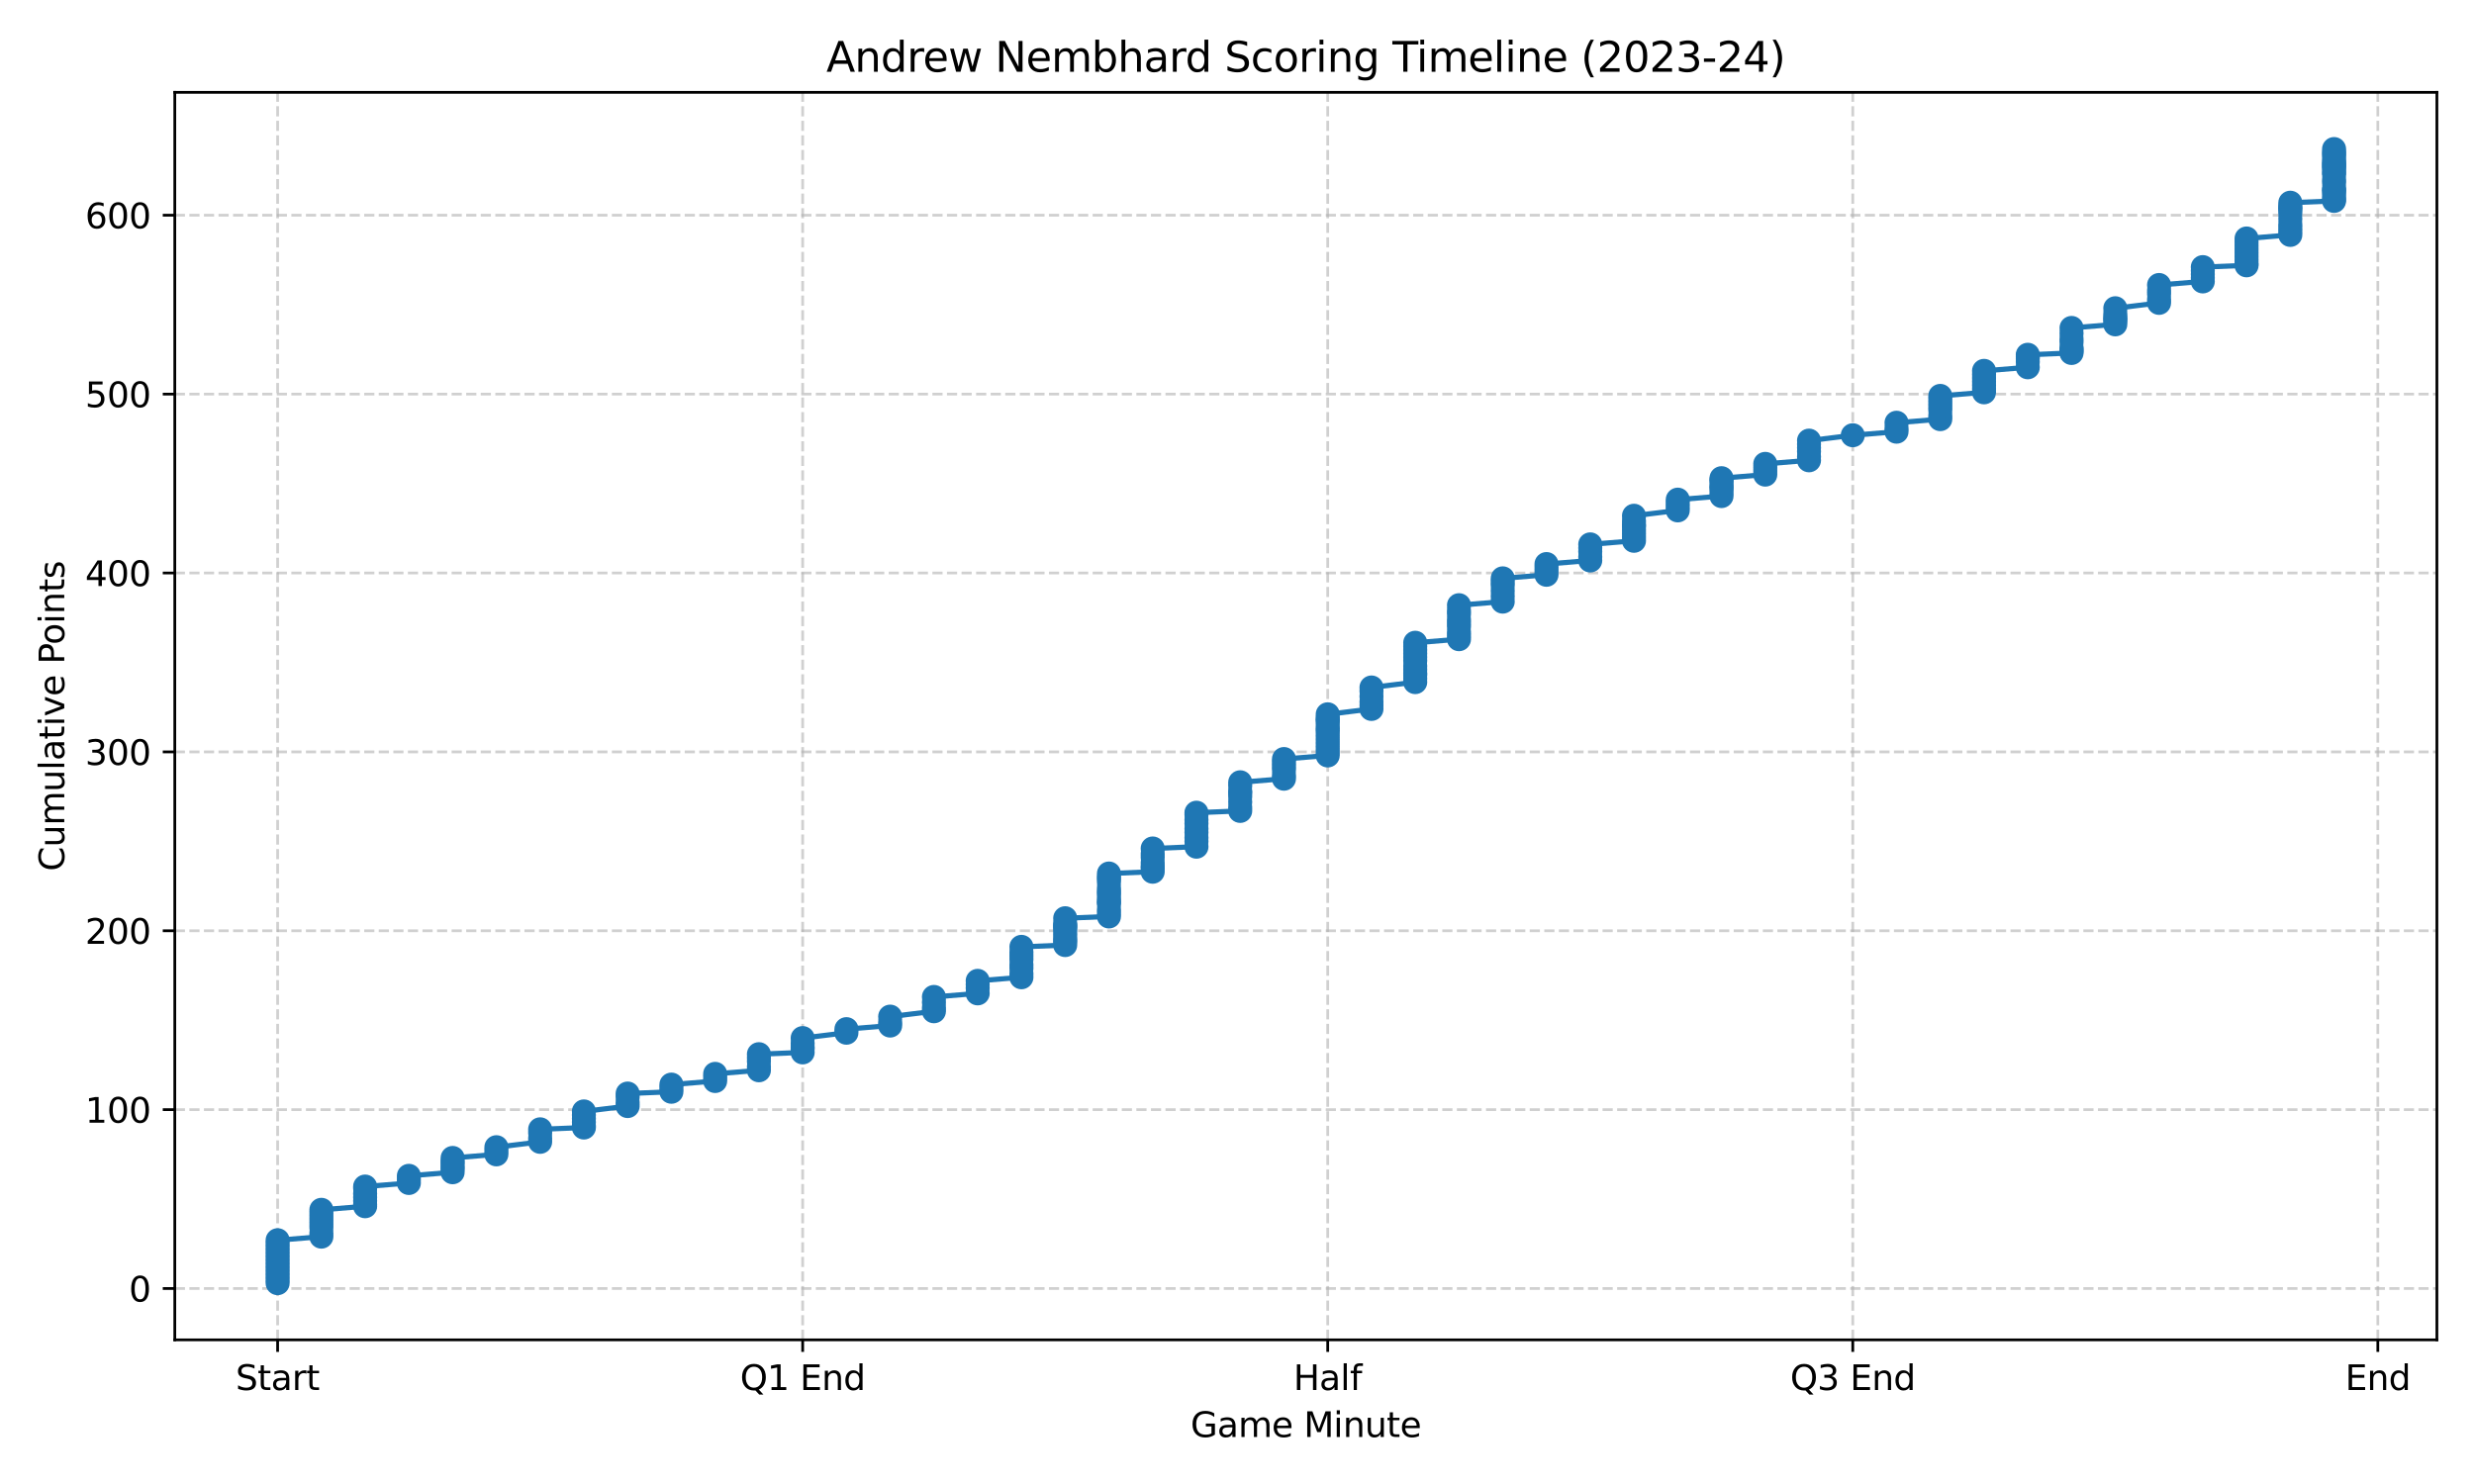 <?xml version="1.0" encoding="utf-8" standalone="no"?>
<!DOCTYPE svg PUBLIC "-//W3C//DTD SVG 1.1//EN"
  "http://www.w3.org/Graphics/SVG/1.1/DTD/svg11.dtd">
<svg xmlns:xlink="http://www.w3.org/1999/xlink" width="720pt" height="432pt" viewBox="0 0 720 432" xmlns="http://www.w3.org/2000/svg" version="1.1">
 <defs>
  <style type="text/css">*{stroke-linejoin: round; stroke-linecap: butt}</style>
 </defs>
 <g id="figure_1">
  <g id="patch_1">
   <path d="M 0 432 
L 720 432 
L 720 0 
L 0 0 
z
" style="fill: #ffffff"/>
  </g>
  <g id="axes_1">
   <g id="patch_2">
    <path d="M 50.87 390.04 
L 709.2 390.04 
L 709.2 26.88 
L 50.87 26.88 
z
" style="fill: #ffffff"/>
   </g>
   <g id="matplotlib.axis_1">
    <g id="xtick_1">
     <g id="line2d_1">
      <path d="M 80.794 390.04 
L 80.794 26.88 
" clip-path="url(#pcb60a05281)" style="fill: none; stroke-dasharray: 2.96,1.28; stroke-dashoffset: 0; stroke: #b0b0b0; stroke-opacity: 0.6; stroke-width: 0.8"/>
     </g>
     <g id="line2d_2">
      <defs>
       <path id="m0e4423d32d" d="M 0 0 
L 0 3.5 
" style="stroke: #000000; stroke-width: 0.8"/>
      </defs>
      <g>
       <use xlink:href="#m0e4423d32d" x="80.794" y="390.04" style="stroke: #000000; stroke-width: 0.8"/>
      </g>
     </g>
     <g id="text_1">
      <!-- Start -->
      <g transform="translate(68.58 404.638) scale(0.1 -0.1)">
       <defs>
        <path id="DejaVuSans-53" d="M 3425 4513 
L 3425 3897 
Q 3066 4069 2747 4153 
Q 2428 4238 2131 4238 
Q 1616 4238 1336 4038 
Q 1056 3838 1056 3469 
Q 1056 3159 1242 3001 
Q 1428 2844 1947 2747 
L 2328 2669 
Q 3034 2534 3370 2195 
Q 3706 1856 3706 1288 
Q 3706 609 3251 259 
Q 2797 -91 1919 -91 
Q 1588 -91 1214 -16 
Q 841 59 441 206 
L 441 856 
Q 825 641 1194 531 
Q 1563 422 1919 422 
Q 2459 422 2753 634 
Q 3047 847 3047 1241 
Q 3047 1584 2836 1778 
Q 2625 1972 2144 2069 
L 1759 2144 
Q 1053 2284 737 2584 
Q 422 2884 422 3419 
Q 422 4038 858 4394 
Q 1294 4750 2059 4750 
Q 2388 4750 2728 4690 
Q 3069 4631 3425 4513 
z
" transform="scale(0.016)"/>
        <path id="DejaVuSans-74" d="M 1172 4494 
L 1172 3500 
L 2356 3500 
L 2356 3053 
L 1172 3053 
L 1172 1153 
Q 1172 725 1289 603 
Q 1406 481 1766 481 
L 2356 481 
L 2356 0 
L 1766 0 
Q 1100 0 847 248 
Q 594 497 594 1153 
L 594 3053 
L 172 3053 
L 172 3500 
L 594 3500 
L 594 4494 
L 1172 4494 
z
" transform="scale(0.016)"/>
        <path id="DejaVuSans-61" d="M 2194 1759 
Q 1497 1759 1228 1600 
Q 959 1441 959 1056 
Q 959 750 1161 570 
Q 1363 391 1709 391 
Q 2188 391 2477 730 
Q 2766 1069 2766 1631 
L 2766 1759 
L 2194 1759 
z
M 3341 1997 
L 3341 0 
L 2766 0 
L 2766 531 
Q 2569 213 2275 61 
Q 1981 -91 1556 -91 
Q 1019 -91 701 211 
Q 384 513 384 1019 
Q 384 1609 779 1909 
Q 1175 2209 1959 2209 
L 2766 2209 
L 2766 2266 
Q 2766 2663 2505 2880 
Q 2244 3097 1772 3097 
Q 1472 3097 1187 3025 
Q 903 2953 641 2809 
L 641 3341 
Q 956 3463 1253 3523 
Q 1550 3584 1831 3584 
Q 2591 3584 2966 3190 
Q 3341 2797 3341 1997 
z
" transform="scale(0.016)"/>
        <path id="DejaVuSans-72" d="M 2631 2963 
Q 2534 3019 2420 3045 
Q 2306 3072 2169 3072 
Q 1681 3072 1420 2755 
Q 1159 2438 1159 1844 
L 1159 0 
L 581 0 
L 581 3500 
L 1159 3500 
L 1159 2956 
Q 1341 3275 1631 3429 
Q 1922 3584 2338 3584 
Q 2397 3584 2469 3576 
Q 2541 3569 2628 3553 
L 2631 2963 
z
" transform="scale(0.016)"/>
       </defs>
       <use xlink:href="#DejaVuSans-53"/>
       <use xlink:href="#DejaVuSans-74" transform="translate(63.477 0)"/>
       <use xlink:href="#DejaVuSans-61" transform="translate(102.686 0)"/>
       <use xlink:href="#DejaVuSans-72" transform="translate(163.965 0)"/>
       <use xlink:href="#DejaVuSans-74" transform="translate(205.078 0)"/>
      </g>
     </g>
    </g>
    <g id="xtick_2">
     <g id="line2d_3">
      <path d="M 233.598 390.04 
L 233.598 26.88 
" clip-path="url(#pcb60a05281)" style="fill: none; stroke-dasharray: 2.96,1.28; stroke-dashoffset: 0; stroke: #b0b0b0; stroke-opacity: 0.6; stroke-width: 0.8"/>
     </g>
     <g id="line2d_4">
      <g>
       <use xlink:href="#m0e4423d32d" x="233.598" y="390.04" style="stroke: #000000; stroke-width: 0.8"/>
      </g>
     </g>
     <g id="text_2">
      <!-- Q1 End -->
      <g transform="translate(215.389 404.638) scale(0.1 -0.1)">
       <defs>
        <path id="DejaVuSans-51" d="M 2522 4238 
Q 1834 4238 1429 3725 
Q 1025 3213 1025 2328 
Q 1025 1447 1429 934 
Q 1834 422 2522 422 
Q 3209 422 3611 934 
Q 4013 1447 4013 2328 
Q 4013 3213 3611 3725 
Q 3209 4238 2522 4238 
z
M 3406 84 
L 4238 -825 
L 3475 -825 
L 2784 -78 
Q 2681 -84 2626 -87 
Q 2572 -91 2522 -91 
Q 1538 -91 948 567 
Q 359 1225 359 2328 
Q 359 3434 948 4092 
Q 1538 4750 2522 4750 
Q 3503 4750 4090 4092 
Q 4678 3434 4678 2328 
Q 4678 1516 4351 937 
Q 4025 359 3406 84 
z
" transform="scale(0.016)"/>
        <path id="DejaVuSans-31" d="M 794 531 
L 1825 531 
L 1825 4091 
L 703 3866 
L 703 4441 
L 1819 4666 
L 2450 4666 
L 2450 531 
L 3481 531 
L 3481 0 
L 794 0 
L 794 531 
z
" transform="scale(0.016)"/>
        <path id="DejaVuSans-20" transform="scale(0.016)"/>
        <path id="DejaVuSans-45" d="M 628 4666 
L 3578 4666 
L 3578 4134 
L 1259 4134 
L 1259 2753 
L 3481 2753 
L 3481 2222 
L 1259 2222 
L 1259 531 
L 3634 531 
L 3634 0 
L 628 0 
L 628 4666 
z
" transform="scale(0.016)"/>
        <path id="DejaVuSans-6e" d="M 3513 2113 
L 3513 0 
L 2938 0 
L 2938 2094 
Q 2938 2591 2744 2837 
Q 2550 3084 2163 3084 
Q 1697 3084 1428 2787 
Q 1159 2491 1159 1978 
L 1159 0 
L 581 0 
L 581 3500 
L 1159 3500 
L 1159 2956 
Q 1366 3272 1645 3428 
Q 1925 3584 2291 3584 
Q 2894 3584 3203 3211 
Q 3513 2838 3513 2113 
z
" transform="scale(0.016)"/>
        <path id="DejaVuSans-64" d="M 2906 2969 
L 2906 4863 
L 3481 4863 
L 3481 0 
L 2906 0 
L 2906 525 
Q 2725 213 2448 61 
Q 2172 -91 1784 -91 
Q 1150 -91 751 415 
Q 353 922 353 1747 
Q 353 2572 751 3078 
Q 1150 3584 1784 3584 
Q 2172 3584 2448 3432 
Q 2725 3281 2906 2969 
z
M 947 1747 
Q 947 1113 1208 752 
Q 1469 391 1925 391 
Q 2381 391 2643 752 
Q 2906 1113 2906 1747 
Q 2906 2381 2643 2742 
Q 2381 3103 1925 3103 
Q 1469 3103 1208 2742 
Q 947 2381 947 1747 
z
" transform="scale(0.016)"/>
       </defs>
       <use xlink:href="#DejaVuSans-51"/>
       <use xlink:href="#DejaVuSans-31" transform="translate(78.711 0)"/>
       <use xlink:href="#DejaVuSans-20" transform="translate(142.334 0)"/>
       <use xlink:href="#DejaVuSans-45" transform="translate(174.121 0)"/>
       <use xlink:href="#DejaVuSans-6e" transform="translate(237.305 0)"/>
       <use xlink:href="#DejaVuSans-64" transform="translate(300.684 0)"/>
      </g>
     </g>
    </g>
    <g id="xtick_3">
     <g id="line2d_5">
      <path d="M 386.402 390.04 
L 386.402 26.88 
" clip-path="url(#pcb60a05281)" style="fill: none; stroke-dasharray: 2.96,1.28; stroke-dashoffset: 0; stroke: #b0b0b0; stroke-opacity: 0.6; stroke-width: 0.8"/>
     </g>
     <g id="line2d_6">
      <g>
       <use xlink:href="#m0e4423d32d" x="386.402" y="390.04" style="stroke: #000000; stroke-width: 0.8"/>
      </g>
     </g>
     <g id="text_3">
      <!-- Half -->
      <g transform="translate(376.428 404.638) scale(0.1 -0.1)">
       <defs>
        <path id="DejaVuSans-48" d="M 628 4666 
L 1259 4666 
L 1259 2753 
L 3553 2753 
L 3553 4666 
L 4184 4666 
L 4184 0 
L 3553 0 
L 3553 2222 
L 1259 2222 
L 1259 0 
L 628 0 
L 628 4666 
z
" transform="scale(0.016)"/>
        <path id="DejaVuSans-6c" d="M 603 4863 
L 1178 4863 
L 1178 0 
L 603 0 
L 603 4863 
z
" transform="scale(0.016)"/>
        <path id="DejaVuSans-66" d="M 2375 4863 
L 2375 4384 
L 1825 4384 
Q 1516 4384 1395 4259 
Q 1275 4134 1275 3809 
L 1275 3500 
L 2222 3500 
L 2222 3053 
L 1275 3053 
L 1275 0 
L 697 0 
L 697 3053 
L 147 3053 
L 147 3500 
L 697 3500 
L 697 3744 
Q 697 4328 969 4595 
Q 1241 4863 1831 4863 
L 2375 4863 
z
" transform="scale(0.016)"/>
       </defs>
       <use xlink:href="#DejaVuSans-48"/>
       <use xlink:href="#DejaVuSans-61" transform="translate(75.195 0)"/>
       <use xlink:href="#DejaVuSans-6c" transform="translate(136.475 0)"/>
       <use xlink:href="#DejaVuSans-66" transform="translate(164.258 0)"/>
      </g>
     </g>
    </g>
    <g id="xtick_4">
     <g id="line2d_7">
      <path d="M 539.206 390.04 
L 539.206 26.88 
" clip-path="url(#pcb60a05281)" style="fill: none; stroke-dasharray: 2.96,1.28; stroke-dashoffset: 0; stroke: #b0b0b0; stroke-opacity: 0.6; stroke-width: 0.8"/>
     </g>
     <g id="line2d_8">
      <g>
       <use xlink:href="#m0e4423d32d" x="539.206" y="390.04" style="stroke: #000000; stroke-width: 0.8"/>
      </g>
     </g>
     <g id="text_4">
      <!-- Q3 End -->
      <g transform="translate(520.997 404.638) scale(0.1 -0.1)">
       <defs>
        <path id="DejaVuSans-33" d="M 2597 2516 
Q 3050 2419 3304 2112 
Q 3559 1806 3559 1356 
Q 3559 666 3084 287 
Q 2609 -91 1734 -91 
Q 1441 -91 1130 -33 
Q 819 25 488 141 
L 488 750 
Q 750 597 1062 519 
Q 1375 441 1716 441 
Q 2309 441 2620 675 
Q 2931 909 2931 1356 
Q 2931 1769 2642 2001 
Q 2353 2234 1838 2234 
L 1294 2234 
L 1294 2753 
L 1863 2753 
Q 2328 2753 2575 2939 
Q 2822 3125 2822 3475 
Q 2822 3834 2567 4026 
Q 2313 4219 1838 4219 
Q 1578 4219 1281 4162 
Q 984 4106 628 3988 
L 628 4550 
Q 988 4650 1302 4700 
Q 1616 4750 1894 4750 
Q 2613 4750 3031 4423 
Q 3450 4097 3450 3541 
Q 3450 3153 3228 2886 
Q 3006 2619 2597 2516 
z
" transform="scale(0.016)"/>
       </defs>
       <use xlink:href="#DejaVuSans-51"/>
       <use xlink:href="#DejaVuSans-33" transform="translate(78.711 0)"/>
       <use xlink:href="#DejaVuSans-20" transform="translate(142.334 0)"/>
       <use xlink:href="#DejaVuSans-45" transform="translate(174.121 0)"/>
       <use xlink:href="#DejaVuSans-6e" transform="translate(237.305 0)"/>
       <use xlink:href="#DejaVuSans-64" transform="translate(300.684 0)"/>
      </g>
     </g>
    </g>
    <g id="xtick_5">
     <g id="line2d_9">
      <path d="M 692.01 390.04 
L 692.01 26.88 
" clip-path="url(#pcb60a05281)" style="fill: none; stroke-dasharray: 2.96,1.28; stroke-dashoffset: 0; stroke: #b0b0b0; stroke-opacity: 0.6; stroke-width: 0.8"/>
     </g>
     <g id="line2d_10">
      <g>
       <use xlink:href="#m0e4423d32d" x="692.01" y="390.04" style="stroke: #000000; stroke-width: 0.8"/>
      </g>
     </g>
     <g id="text_5">
      <!-- End -->
      <g transform="translate(682.507 404.638) scale(0.1 -0.1)">
       <use xlink:href="#DejaVuSans-45"/>
       <use xlink:href="#DejaVuSans-6e" transform="translate(63.184 0)"/>
       <use xlink:href="#DejaVuSans-64" transform="translate(126.562 0)"/>
      </g>
     </g>
    </g>
    <g id="text_6">
     <!-- Game Minute -->
     <g transform="translate(346.483 418.317) scale(0.1 -0.1)">
      <defs>
       <path id="DejaVuSans-47" d="M 3809 666 
L 3809 1919 
L 2778 1919 
L 2778 2438 
L 4434 2438 
L 4434 434 
Q 4069 175 3628 42 
Q 3188 -91 2688 -91 
Q 1594 -91 976 548 
Q 359 1188 359 2328 
Q 359 3472 976 4111 
Q 1594 4750 2688 4750 
Q 3144 4750 3555 4637 
Q 3966 4525 4313 4306 
L 4313 3634 
Q 3963 3931 3569 4081 
Q 3175 4231 2741 4231 
Q 1884 4231 1454 3753 
Q 1025 3275 1025 2328 
Q 1025 1384 1454 906 
Q 1884 428 2741 428 
Q 3075 428 3337 486 
Q 3600 544 3809 666 
z
" transform="scale(0.016)"/>
       <path id="DejaVuSans-6d" d="M 3328 2828 
Q 3544 3216 3844 3400 
Q 4144 3584 4550 3584 
Q 5097 3584 5394 3201 
Q 5691 2819 5691 2113 
L 5691 0 
L 5113 0 
L 5113 2094 
Q 5113 2597 4934 2840 
Q 4756 3084 4391 3084 
Q 3944 3084 3684 2787 
Q 3425 2491 3425 1978 
L 3425 0 
L 2847 0 
L 2847 2094 
Q 2847 2600 2669 2842 
Q 2491 3084 2119 3084 
Q 1678 3084 1418 2786 
Q 1159 2488 1159 1978 
L 1159 0 
L 581 0 
L 581 3500 
L 1159 3500 
L 1159 2956 
Q 1356 3278 1631 3431 
Q 1906 3584 2284 3584 
Q 2666 3584 2933 3390 
Q 3200 3197 3328 2828 
z
" transform="scale(0.016)"/>
       <path id="DejaVuSans-65" d="M 3597 1894 
L 3597 1613 
L 953 1613 
Q 991 1019 1311 708 
Q 1631 397 2203 397 
Q 2534 397 2845 478 
Q 3156 559 3463 722 
L 3463 178 
Q 3153 47 2828 -22 
Q 2503 -91 2169 -91 
Q 1331 -91 842 396 
Q 353 884 353 1716 
Q 353 2575 817 3079 
Q 1281 3584 2069 3584 
Q 2775 3584 3186 3129 
Q 3597 2675 3597 1894 
z
M 3022 2063 
Q 3016 2534 2758 2815 
Q 2500 3097 2075 3097 
Q 1594 3097 1305 2825 
Q 1016 2553 972 2059 
L 3022 2063 
z
" transform="scale(0.016)"/>
       <path id="DejaVuSans-4d" d="M 628 4666 
L 1569 4666 
L 2759 1491 
L 3956 4666 
L 4897 4666 
L 4897 0 
L 4281 0 
L 4281 4097 
L 3078 897 
L 2444 897 
L 1241 4097 
L 1241 0 
L 628 0 
L 628 4666 
z
" transform="scale(0.016)"/>
       <path id="DejaVuSans-69" d="M 603 3500 
L 1178 3500 
L 1178 0 
L 603 0 
L 603 3500 
z
M 603 4863 
L 1178 4863 
L 1178 4134 
L 603 4134 
L 603 4863 
z
" transform="scale(0.016)"/>
       <path id="DejaVuSans-75" d="M 544 1381 
L 544 3500 
L 1119 3500 
L 1119 1403 
Q 1119 906 1312 657 
Q 1506 409 1894 409 
Q 2359 409 2629 706 
Q 2900 1003 2900 1516 
L 2900 3500 
L 3475 3500 
L 3475 0 
L 2900 0 
L 2900 538 
Q 2691 219 2414 64 
Q 2138 -91 1772 -91 
Q 1169 -91 856 284 
Q 544 659 544 1381 
z
M 1991 3584 
L 1991 3584 
z
" transform="scale(0.016)"/>
      </defs>
      <use xlink:href="#DejaVuSans-47"/>
      <use xlink:href="#DejaVuSans-61" transform="translate(77.49 0)"/>
      <use xlink:href="#DejaVuSans-6d" transform="translate(138.77 0)"/>
      <use xlink:href="#DejaVuSans-65" transform="translate(236.182 0)"/>
      <use xlink:href="#DejaVuSans-20" transform="translate(297.705 0)"/>
      <use xlink:href="#DejaVuSans-4d" transform="translate(329.492 0)"/>
      <use xlink:href="#DejaVuSans-69" transform="translate(415.771 0)"/>
      <use xlink:href="#DejaVuSans-6e" transform="translate(443.555 0)"/>
      <use xlink:href="#DejaVuSans-75" transform="translate(506.934 0)"/>
      <use xlink:href="#DejaVuSans-74" transform="translate(570.312 0)"/>
      <use xlink:href="#DejaVuSans-65" transform="translate(609.521 0)"/>
     </g>
    </g>
   </g>
   <g id="matplotlib.axis_2">
    <g id="ytick_1">
     <g id="line2d_11">
      <path d="M 50.87 375.095 
L 709.2 375.095 
" clip-path="url(#pcb60a05281)" style="fill: none; stroke-dasharray: 2.96,1.28; stroke-dashoffset: 0; stroke: #b0b0b0; stroke-opacity: 0.6; stroke-width: 0.8"/>
     </g>
     <g id="line2d_12">
      <defs>
       <path id="mecc72b61ec" d="M 0 0 
L -3.5 0 
" style="stroke: #000000; stroke-width: 0.8"/>
      </defs>
      <g>
       <use xlink:href="#mecc72b61ec" x="50.87" y="375.095" style="stroke: #000000; stroke-width: 0.8"/>
      </g>
     </g>
     <g id="text_7">
      <!-- 0 -->
      <g transform="translate(37.508 378.894) scale(0.1 -0.1)">
       <defs>
        <path id="DejaVuSans-30" d="M 2034 4250 
Q 1547 4250 1301 3770 
Q 1056 3291 1056 2328 
Q 1056 1369 1301 889 
Q 1547 409 2034 409 
Q 2525 409 2770 889 
Q 3016 1369 3016 2328 
Q 3016 3291 2770 3770 
Q 2525 4250 2034 4250 
z
M 2034 4750 
Q 2819 4750 3233 4129 
Q 3647 3509 3647 2328 
Q 3647 1150 3233 529 
Q 2819 -91 2034 -91 
Q 1250 -91 836 529 
Q 422 1150 422 2328 
Q 422 3509 836 4129 
Q 1250 4750 2034 4750 
z
" transform="scale(0.016)"/>
       </defs>
       <use xlink:href="#DejaVuSans-30"/>
      </g>
     </g>
    </g>
    <g id="ytick_2">
     <g id="line2d_13">
      <path d="M 50.87 323.022 
L 709.2 323.022 
" clip-path="url(#pcb60a05281)" style="fill: none; stroke-dasharray: 2.96,1.28; stroke-dashoffset: 0; stroke: #b0b0b0; stroke-opacity: 0.6; stroke-width: 0.8"/>
     </g>
     <g id="line2d_14">
      <g>
       <use xlink:href="#mecc72b61ec" x="50.87" y="323.022" style="stroke: #000000; stroke-width: 0.8"/>
      </g>
     </g>
     <g id="text_8">
      <!-- 100 -->
      <g transform="translate(24.782 326.821) scale(0.1 -0.1)">
       <use xlink:href="#DejaVuSans-31"/>
       <use xlink:href="#DejaVuSans-30" transform="translate(63.623 0)"/>
       <use xlink:href="#DejaVuSans-30" transform="translate(127.246 0)"/>
      </g>
     </g>
    </g>
    <g id="ytick_3">
     <g id="line2d_15">
      <path d="M 50.87 270.948 
L 709.2 270.948 
" clip-path="url(#pcb60a05281)" style="fill: none; stroke-dasharray: 2.96,1.28; stroke-dashoffset: 0; stroke: #b0b0b0; stroke-opacity: 0.6; stroke-width: 0.8"/>
     </g>
     <g id="line2d_16">
      <g>
       <use xlink:href="#mecc72b61ec" x="50.87" y="270.948" style="stroke: #000000; stroke-width: 0.8"/>
      </g>
     </g>
     <g id="text_9">
      <!-- 200 -->
      <g transform="translate(24.782 274.747) scale(0.1 -0.1)">
       <defs>
        <path id="DejaVuSans-32" d="M 1228 531 
L 3431 531 
L 3431 0 
L 469 0 
L 469 531 
Q 828 903 1448 1529 
Q 2069 2156 2228 2338 
Q 2531 2678 2651 2914 
Q 2772 3150 2772 3378 
Q 2772 3750 2511 3984 
Q 2250 4219 1831 4219 
Q 1534 4219 1204 4116 
Q 875 4013 500 3803 
L 500 4441 
Q 881 4594 1212 4672 
Q 1544 4750 1819 4750 
Q 2544 4750 2975 4387 
Q 3406 4025 3406 3419 
Q 3406 3131 3298 2873 
Q 3191 2616 2906 2266 
Q 2828 2175 2409 1742 
Q 1991 1309 1228 531 
z
" transform="scale(0.016)"/>
       </defs>
       <use xlink:href="#DejaVuSans-32"/>
       <use xlink:href="#DejaVuSans-30" transform="translate(63.623 0)"/>
       <use xlink:href="#DejaVuSans-30" transform="translate(127.246 0)"/>
      </g>
     </g>
    </g>
    <g id="ytick_4">
     <g id="line2d_17">
      <path d="M 50.87 218.875 
L 709.2 218.875 
" clip-path="url(#pcb60a05281)" style="fill: none; stroke-dasharray: 2.96,1.28; stroke-dashoffset: 0; stroke: #b0b0b0; stroke-opacity: 0.6; stroke-width: 0.8"/>
     </g>
     <g id="line2d_18">
      <g>
       <use xlink:href="#mecc72b61ec" x="50.87" y="218.875" style="stroke: #000000; stroke-width: 0.8"/>
      </g>
     </g>
     <g id="text_10">
      <!-- 300 -->
      <g transform="translate(24.782 222.674) scale(0.1 -0.1)">
       <use xlink:href="#DejaVuSans-33"/>
       <use xlink:href="#DejaVuSans-30" transform="translate(63.623 0)"/>
       <use xlink:href="#DejaVuSans-30" transform="translate(127.246 0)"/>
      </g>
     </g>
    </g>
    <g id="ytick_5">
     <g id="line2d_19">
      <path d="M 50.87 166.801 
L 709.2 166.801 
" clip-path="url(#pcb60a05281)" style="fill: none; stroke-dasharray: 2.96,1.28; stroke-dashoffset: 0; stroke: #b0b0b0; stroke-opacity: 0.6; stroke-width: 0.8"/>
     </g>
     <g id="line2d_20">
      <g>
       <use xlink:href="#mecc72b61ec" x="50.87" y="166.801" style="stroke: #000000; stroke-width: 0.8"/>
      </g>
     </g>
     <g id="text_11">
      <!-- 400 -->
      <g transform="translate(24.782 170.6) scale(0.1 -0.1)">
       <defs>
        <path id="DejaVuSans-34" d="M 2419 4116 
L 825 1625 
L 2419 1625 
L 2419 4116 
z
M 2253 4666 
L 3047 4666 
L 3047 1625 
L 3713 1625 
L 3713 1100 
L 3047 1100 
L 3047 0 
L 2419 0 
L 2419 1100 
L 313 1100 
L 313 1709 
L 2253 4666 
z
" transform="scale(0.016)"/>
       </defs>
       <use xlink:href="#DejaVuSans-34"/>
       <use xlink:href="#DejaVuSans-30" transform="translate(63.623 0)"/>
       <use xlink:href="#DejaVuSans-30" transform="translate(127.246 0)"/>
      </g>
     </g>
    </g>
    <g id="ytick_6">
     <g id="line2d_21">
      <path d="M 50.87 114.728 
L 709.2 114.728 
" clip-path="url(#pcb60a05281)" style="fill: none; stroke-dasharray: 2.96,1.28; stroke-dashoffset: 0; stroke: #b0b0b0; stroke-opacity: 0.6; stroke-width: 0.8"/>
     </g>
     <g id="line2d_22">
      <g>
       <use xlink:href="#mecc72b61ec" x="50.87" y="114.728" style="stroke: #000000; stroke-width: 0.8"/>
      </g>
     </g>
     <g id="text_12">
      <!-- 500 -->
      <g transform="translate(24.782 118.527) scale(0.1 -0.1)">
       <defs>
        <path id="DejaVuSans-35" d="M 691 4666 
L 3169 4666 
L 3169 4134 
L 1269 4134 
L 1269 2991 
Q 1406 3038 1543 3061 
Q 1681 3084 1819 3084 
Q 2600 3084 3056 2656 
Q 3513 2228 3513 1497 
Q 3513 744 3044 326 
Q 2575 -91 1722 -91 
Q 1428 -91 1123 -41 
Q 819 9 494 109 
L 494 744 
Q 775 591 1075 516 
Q 1375 441 1709 441 
Q 2250 441 2565 725 
Q 2881 1009 2881 1497 
Q 2881 1984 2565 2268 
Q 2250 2553 1709 2553 
Q 1456 2553 1204 2497 
Q 953 2441 691 2322 
L 691 4666 
z
" transform="scale(0.016)"/>
       </defs>
       <use xlink:href="#DejaVuSans-35"/>
       <use xlink:href="#DejaVuSans-30" transform="translate(63.623 0)"/>
       <use xlink:href="#DejaVuSans-30" transform="translate(127.246 0)"/>
      </g>
     </g>
    </g>
    <g id="ytick_7">
     <g id="line2d_23">
      <path d="M 50.87 62.654 
L 709.2 62.654 
" clip-path="url(#pcb60a05281)" style="fill: none; stroke-dasharray: 2.96,1.28; stroke-dashoffset: 0; stroke: #b0b0b0; stroke-opacity: 0.6; stroke-width: 0.8"/>
     </g>
     <g id="line2d_24">
      <g>
       <use xlink:href="#mecc72b61ec" x="50.87" y="62.654" style="stroke: #000000; stroke-width: 0.8"/>
      </g>
     </g>
     <g id="text_13">
      <!-- 600 -->
      <g transform="translate(24.782 66.454) scale(0.1 -0.1)">
       <defs>
        <path id="DejaVuSans-36" d="M 2113 2584 
Q 1688 2584 1439 2293 
Q 1191 2003 1191 1497 
Q 1191 994 1439 701 
Q 1688 409 2113 409 
Q 2538 409 2786 701 
Q 3034 994 3034 1497 
Q 3034 2003 2786 2293 
Q 2538 2584 2113 2584 
z
M 3366 4563 
L 3366 3988 
Q 3128 4100 2886 4159 
Q 2644 4219 2406 4219 
Q 1781 4219 1451 3797 
Q 1122 3375 1075 2522 
Q 1259 2794 1537 2939 
Q 1816 3084 2150 3084 
Q 2853 3084 3261 2657 
Q 3669 2231 3669 1497 
Q 3669 778 3244 343 
Q 2819 -91 2113 -91 
Q 1303 -91 875 529 
Q 447 1150 447 2328 
Q 447 3434 972 4092 
Q 1497 4750 2381 4750 
Q 2619 4750 2861 4703 
Q 3103 4656 3366 4563 
z
" transform="scale(0.016)"/>
       </defs>
       <use xlink:href="#DejaVuSans-36"/>
       <use xlink:href="#DejaVuSans-30" transform="translate(63.623 0)"/>
       <use xlink:href="#DejaVuSans-30" transform="translate(127.246 0)"/>
      </g>
     </g>
    </g>
    <g id="text_14">
     <!-- Cumulative Points -->
     <g transform="translate(18.703 253.602) rotate(-90) scale(0.1 -0.1)">
      <defs>
       <path id="DejaVuSans-43" d="M 4122 4306 
L 4122 3641 
Q 3803 3938 3442 4084 
Q 3081 4231 2675 4231 
Q 1875 4231 1450 3742 
Q 1025 3253 1025 2328 
Q 1025 1406 1450 917 
Q 1875 428 2675 428 
Q 3081 428 3442 575 
Q 3803 722 4122 1019 
L 4122 359 
Q 3791 134 3420 21 
Q 3050 -91 2638 -91 
Q 1578 -91 968 557 
Q 359 1206 359 2328 
Q 359 3453 968 4101 
Q 1578 4750 2638 4750 
Q 3056 4750 3426 4639 
Q 3797 4528 4122 4306 
z
" transform="scale(0.016)"/>
       <path id="DejaVuSans-76" d="M 191 3500 
L 800 3500 
L 1894 563 
L 2988 3500 
L 3597 3500 
L 2284 0 
L 1503 0 
L 191 3500 
z
" transform="scale(0.016)"/>
       <path id="DejaVuSans-50" d="M 1259 4147 
L 1259 2394 
L 2053 2394 
Q 2494 2394 2734 2622 
Q 2975 2850 2975 3272 
Q 2975 3691 2734 3919 
Q 2494 4147 2053 4147 
L 1259 4147 
z
M 628 4666 
L 2053 4666 
Q 2838 4666 3239 4311 
Q 3641 3956 3641 3272 
Q 3641 2581 3239 2228 
Q 2838 1875 2053 1875 
L 1259 1875 
L 1259 0 
L 628 0 
L 628 4666 
z
" transform="scale(0.016)"/>
       <path id="DejaVuSans-6f" d="M 1959 3097 
Q 1497 3097 1228 2736 
Q 959 2375 959 1747 
Q 959 1119 1226 758 
Q 1494 397 1959 397 
Q 2419 397 2687 759 
Q 2956 1122 2956 1747 
Q 2956 2369 2687 2733 
Q 2419 3097 1959 3097 
z
M 1959 3584 
Q 2709 3584 3137 3096 
Q 3566 2609 3566 1747 
Q 3566 888 3137 398 
Q 2709 -91 1959 -91 
Q 1206 -91 779 398 
Q 353 888 353 1747 
Q 353 2609 779 3096 
Q 1206 3584 1959 3584 
z
" transform="scale(0.016)"/>
       <path id="DejaVuSans-73" d="M 2834 3397 
L 2834 2853 
Q 2591 2978 2328 3040 
Q 2066 3103 1784 3103 
Q 1356 3103 1142 2972 
Q 928 2841 928 2578 
Q 928 2378 1081 2264 
Q 1234 2150 1697 2047 
L 1894 2003 
Q 2506 1872 2764 1633 
Q 3022 1394 3022 966 
Q 3022 478 2636 193 
Q 2250 -91 1575 -91 
Q 1294 -91 989 -36 
Q 684 19 347 128 
L 347 722 
Q 666 556 975 473 
Q 1284 391 1588 391 
Q 1994 391 2212 530 
Q 2431 669 2431 922 
Q 2431 1156 2273 1281 
Q 2116 1406 1581 1522 
L 1381 1569 
Q 847 1681 609 1914 
Q 372 2147 372 2553 
Q 372 3047 722 3315 
Q 1072 3584 1716 3584 
Q 2034 3584 2315 3537 
Q 2597 3491 2834 3397 
z
" transform="scale(0.016)"/>
      </defs>
      <use xlink:href="#DejaVuSans-43"/>
      <use xlink:href="#DejaVuSans-75" transform="translate(69.824 0)"/>
      <use xlink:href="#DejaVuSans-6d" transform="translate(133.203 0)"/>
      <use xlink:href="#DejaVuSans-75" transform="translate(230.615 0)"/>
      <use xlink:href="#DejaVuSans-6c" transform="translate(293.994 0)"/>
      <use xlink:href="#DejaVuSans-61" transform="translate(321.777 0)"/>
      <use xlink:href="#DejaVuSans-74" transform="translate(383.057 0)"/>
      <use xlink:href="#DejaVuSans-69" transform="translate(422.266 0)"/>
      <use xlink:href="#DejaVuSans-76" transform="translate(450.049 0)"/>
      <use xlink:href="#DejaVuSans-65" transform="translate(509.229 0)"/>
      <use xlink:href="#DejaVuSans-20" transform="translate(570.752 0)"/>
      <use xlink:href="#DejaVuSans-50" transform="translate(602.539 0)"/>
      <use xlink:href="#DejaVuSans-6f" transform="translate(659.217 0)"/>
      <use xlink:href="#DejaVuSans-69" transform="translate(720.398 0)"/>
      <use xlink:href="#DejaVuSans-6e" transform="translate(748.182 0)"/>
      <use xlink:href="#DejaVuSans-74" transform="translate(811.561 0)"/>
      <use xlink:href="#DejaVuSans-73" transform="translate(850.77 0)"/>
     </g>
    </g>
   </g>
   <g id="line2d_25">
    <path d="M 80.794 373.533 
L 80.794 361.035 
L 93.528 359.994 
L 93.528 352.183 
L 106.261 351.141 
L 106.261 345.413 
L 118.995 344.372 
L 118.995 342.289 
L 131.729 341.247 
L 131.729 337.081 
L 144.462 336.04 
L 144.462 333.957 
L 157.196 332.395 
L 157.196 328.75 
L 169.93 328.229 
L 169.93 323.542 
L 182.663 321.98 
L 182.663 318.335 
L 195.397 317.814 
L 195.397 315.731 
L 208.131 314.69 
L 208.131 312.607 
L 220.864 311.565 
L 220.864 306.879 
L 233.598 306.358 
L 233.598 302.192 
L 246.332 300.63 
L 246.332 299.588 
L 259.065 298.547 
L 259.065 295.943 
L 271.799 294.381 
L 271.799 290.215 
L 284.533 289.174 
L 284.533 285.529 
L 297.266 284.487 
L 297.266 275.635 
L 310 275.114 
L 310 267.303 
L 322.734 266.782 
L 322.734 254.285 
L 335.467 253.764 
L 335.467 246.994 
L 348.201 246.474 
L 348.201 236.58 
L 360.935 236.059 
L 360.935 227.727 
L 373.668 226.686 
L 373.668 220.958 
L 386.402 219.916 
L 386.402 207.939 
L 399.135 206.377 
L 399.135 200.128 
L 411.869 198.566 
L 411.869 187.11 
L 424.603 186.068 
L 424.603 176.174 
L 437.336 175.133 
L 437.336 168.363 
L 450.07 167.322 
L 450.07 164.198 
L 462.804 163.156 
L 462.804 158.47 
L 475.537 157.428 
L 475.537 150.138 
L 488.271 148.576 
L 488.271 145.451 
L 501.005 144.41 
L 501.005 139.202 
L 513.738 138.161 
L 513.738 135.036 
L 526.472 133.995 
L 526.472 128.267 
L 539.206 126.705 
L 551.939 125.663 
L 551.939 123.06 
L 564.673 122.018 
L 564.673 115.249 
L 577.407 114.207 
L 577.407 107.958 
L 590.14 106.917 
L 590.14 103.272 
L 602.874 102.751 
L 602.874 95.461 
L 615.608 94.419 
L 615.608 89.733 
L 628.341 88.17 
L 628.341 82.963 
L 641.075 81.922 
L 641.075 77.756 
L 653.809 77.235 
L 653.809 69.424 
L 666.542 68.383 
L 666.542 59.009 
L 679.276 58.489 
L 679.276 43.387 
L 679.276 43.387 
" clip-path="url(#pcb60a05281)" style="fill: none; stroke: #1f77b4; stroke-width: 1.5; stroke-linecap: square"/>
    <defs>
     <path id="mb39599250e" d="M 0 3 
C 0.796 3 1.559 2.684 2.121 2.121 
C 2.684 1.559 3 0.796 3 0 
C 3 -0.796 2.684 -1.559 2.121 -2.121 
C 1.559 -2.684 0.796 -3 0 -3 
C -0.796 -3 -1.559 -2.684 -2.121 -2.121 
C -2.684 -1.559 -3 -0.796 -3 0 
C -3 0.796 -2.684 1.559 -2.121 2.121 
C -1.559 2.684 -0.796 3 0 3 
z
" style="stroke: #1f77b4"/>
    </defs>
    <g clip-path="url(#pcb60a05281)">
     <use xlink:href="#mb39599250e" x="80.794" y="373.533" style="fill: #1f77b4; stroke: #1f77b4"/>
     <use xlink:href="#mb39599250e" x="80.794" y="372.491" style="fill: #1f77b4; stroke: #1f77b4"/>
     <use xlink:href="#mb39599250e" x="80.794" y="371.45" style="fill: #1f77b4; stroke: #1f77b4"/>
     <use xlink:href="#mb39599250e" x="80.794" y="370.408" style="fill: #1f77b4; stroke: #1f77b4"/>
     <use xlink:href="#mb39599250e" x="80.794" y="369.367" style="fill: #1f77b4; stroke: #1f77b4"/>
     <use xlink:href="#mb39599250e" x="80.794" y="368.325" style="fill: #1f77b4; stroke: #1f77b4"/>
     <use xlink:href="#mb39599250e" x="80.794" y="367.284" style="fill: #1f77b4; stroke: #1f77b4"/>
     <use xlink:href="#mb39599250e" x="80.794" y="366.242" style="fill: #1f77b4; stroke: #1f77b4"/>
     <use xlink:href="#mb39599250e" x="80.794" y="365.201" style="fill: #1f77b4; stroke: #1f77b4"/>
     <use xlink:href="#mb39599250e" x="80.794" y="364.16" style="fill: #1f77b4; stroke: #1f77b4"/>
     <use xlink:href="#mb39599250e" x="80.794" y="363.118" style="fill: #1f77b4; stroke: #1f77b4"/>
     <use xlink:href="#mb39599250e" x="80.794" y="362.077" style="fill: #1f77b4; stroke: #1f77b4"/>
     <use xlink:href="#mb39599250e" x="80.794" y="361.035" style="fill: #1f77b4; stroke: #1f77b4"/>
     <use xlink:href="#mb39599250e" x="93.528" y="359.994" style="fill: #1f77b4; stroke: #1f77b4"/>
     <use xlink:href="#mb39599250e" x="93.528" y="358.952" style="fill: #1f77b4; stroke: #1f77b4"/>
     <use xlink:href="#mb39599250e" x="93.528" y="357.39" style="fill: #1f77b4; stroke: #1f77b4"/>
     <use xlink:href="#mb39599250e" x="93.528" y="356.349" style="fill: #1f77b4; stroke: #1f77b4"/>
     <use xlink:href="#mb39599250e" x="93.528" y="355.307" style="fill: #1f77b4; stroke: #1f77b4"/>
     <use xlink:href="#mb39599250e" x="93.528" y="354.266" style="fill: #1f77b4; stroke: #1f77b4"/>
     <use xlink:href="#mb39599250e" x="93.528" y="353.224" style="fill: #1f77b4; stroke: #1f77b4"/>
     <use xlink:href="#mb39599250e" x="93.528" y="352.183" style="fill: #1f77b4; stroke: #1f77b4"/>
     <use xlink:href="#mb39599250e" x="106.261" y="351.141" style="fill: #1f77b4; stroke: #1f77b4"/>
     <use xlink:href="#mb39599250e" x="106.261" y="350.62" style="fill: #1f77b4; stroke: #1f77b4"/>
     <use xlink:href="#mb39599250e" x="106.261" y="349.579" style="fill: #1f77b4; stroke: #1f77b4"/>
     <use xlink:href="#mb39599250e" x="106.261" y="348.537" style="fill: #1f77b4; stroke: #1f77b4"/>
     <use xlink:href="#mb39599250e" x="106.261" y="347.496" style="fill: #1f77b4; stroke: #1f77b4"/>
     <use xlink:href="#mb39599250e" x="106.261" y="345.934" style="fill: #1f77b4; stroke: #1f77b4"/>
     <use xlink:href="#mb39599250e" x="106.261" y="345.413" style="fill: #1f77b4; stroke: #1f77b4"/>
     <use xlink:href="#mb39599250e" x="118.995" y="344.372" style="fill: #1f77b4; stroke: #1f77b4"/>
     <use xlink:href="#mb39599250e" x="118.995" y="343.33" style="fill: #1f77b4; stroke: #1f77b4"/>
     <use xlink:href="#mb39599250e" x="118.995" y="342.289" style="fill: #1f77b4; stroke: #1f77b4"/>
     <use xlink:href="#mb39599250e" x="131.729" y="341.247" style="fill: #1f77b4; stroke: #1f77b4"/>
     <use xlink:href="#mb39599250e" x="131.729" y="340.206" style="fill: #1f77b4; stroke: #1f77b4"/>
     <use xlink:href="#mb39599250e" x="131.729" y="339.685" style="fill: #1f77b4; stroke: #1f77b4"/>
     <use xlink:href="#mb39599250e" x="131.729" y="338.644" style="fill: #1f77b4; stroke: #1f77b4"/>
     <use xlink:href="#mb39599250e" x="131.729" y="338.123" style="fill: #1f77b4; stroke: #1f77b4"/>
     <use xlink:href="#mb39599250e" x="131.729" y="337.081" style="fill: #1f77b4; stroke: #1f77b4"/>
     <use xlink:href="#mb39599250e" x="144.462" y="336.04" style="fill: #1f77b4; stroke: #1f77b4"/>
     <use xlink:href="#mb39599250e" x="144.462" y="334.998" style="fill: #1f77b4; stroke: #1f77b4"/>
     <use xlink:href="#mb39599250e" x="144.462" y="333.957" style="fill: #1f77b4; stroke: #1f77b4"/>
     <use xlink:href="#mb39599250e" x="157.196" y="332.395" style="fill: #1f77b4; stroke: #1f77b4"/>
     <use xlink:href="#mb39599250e" x="157.196" y="331.353" style="fill: #1f77b4; stroke: #1f77b4"/>
     <use xlink:href="#mb39599250e" x="157.196" y="329.791" style="fill: #1f77b4; stroke: #1f77b4"/>
     <use xlink:href="#mb39599250e" x="157.196" y="328.75" style="fill: #1f77b4; stroke: #1f77b4"/>
     <use xlink:href="#mb39599250e" x="169.93" y="328.229" style="fill: #1f77b4; stroke: #1f77b4"/>
     <use xlink:href="#mb39599250e" x="169.93" y="327.708" style="fill: #1f77b4; stroke: #1f77b4"/>
     <use xlink:href="#mb39599250e" x="169.93" y="326.667" style="fill: #1f77b4; stroke: #1f77b4"/>
     <use xlink:href="#mb39599250e" x="169.93" y="325.625" style="fill: #1f77b4; stroke: #1f77b4"/>
     <use xlink:href="#mb39599250e" x="169.93" y="324.584" style="fill: #1f77b4; stroke: #1f77b4"/>
     <use xlink:href="#mb39599250e" x="169.93" y="323.542" style="fill: #1f77b4; stroke: #1f77b4"/>
     <use xlink:href="#mb39599250e" x="182.663" y="321.98" style="fill: #1f77b4; stroke: #1f77b4"/>
     <use xlink:href="#mb39599250e" x="182.663" y="320.939" style="fill: #1f77b4; stroke: #1f77b4"/>
     <use xlink:href="#mb39599250e" x="182.663" y="319.376" style="fill: #1f77b4; stroke: #1f77b4"/>
     <use xlink:href="#mb39599250e" x="182.663" y="318.335" style="fill: #1f77b4; stroke: #1f77b4"/>
     <use xlink:href="#mb39599250e" x="195.397" y="317.814" style="fill: #1f77b4; stroke: #1f77b4"/>
     <use xlink:href="#mb39599250e" x="195.397" y="316.773" style="fill: #1f77b4; stroke: #1f77b4"/>
     <use xlink:href="#mb39599250e" x="195.397" y="315.731" style="fill: #1f77b4; stroke: #1f77b4"/>
     <use xlink:href="#mb39599250e" x="208.131" y="314.69" style="fill: #1f77b4; stroke: #1f77b4"/>
     <use xlink:href="#mb39599250e" x="208.131" y="313.648" style="fill: #1f77b4; stroke: #1f77b4"/>
     <use xlink:href="#mb39599250e" x="208.131" y="312.607" style="fill: #1f77b4; stroke: #1f77b4"/>
     <use xlink:href="#mb39599250e" x="220.864" y="311.565" style="fill: #1f77b4; stroke: #1f77b4"/>
     <use xlink:href="#mb39599250e" x="220.864" y="310.524" style="fill: #1f77b4; stroke: #1f77b4"/>
     <use xlink:href="#mb39599250e" x="220.864" y="308.962" style="fill: #1f77b4; stroke: #1f77b4"/>
     <use xlink:href="#mb39599250e" x="220.864" y="307.92" style="fill: #1f77b4; stroke: #1f77b4"/>
     <use xlink:href="#mb39599250e" x="220.864" y="306.879" style="fill: #1f77b4; stroke: #1f77b4"/>
     <use xlink:href="#mb39599250e" x="233.598" y="306.358" style="fill: #1f77b4; stroke: #1f77b4"/>
     <use xlink:href="#mb39599250e" x="233.598" y="305.317" style="fill: #1f77b4; stroke: #1f77b4"/>
     <use xlink:href="#mb39599250e" x="233.598" y="304.796" style="fill: #1f77b4; stroke: #1f77b4"/>
     <use xlink:href="#mb39599250e" x="233.598" y="303.754" style="fill: #1f77b4; stroke: #1f77b4"/>
     <use xlink:href="#mb39599250e" x="233.598" y="302.192" style="fill: #1f77b4; stroke: #1f77b4"/>
     <use xlink:href="#mb39599250e" x="246.332" y="300.63" style="fill: #1f77b4; stroke: #1f77b4"/>
     <use xlink:href="#mb39599250e" x="246.332" y="299.588" style="fill: #1f77b4; stroke: #1f77b4"/>
     <use xlink:href="#mb39599250e" x="259.065" y="298.547" style="fill: #1f77b4; stroke: #1f77b4"/>
     <use xlink:href="#mb39599250e" x="259.065" y="297.506" style="fill: #1f77b4; stroke: #1f77b4"/>
     <use xlink:href="#mb39599250e" x="259.065" y="295.943" style="fill: #1f77b4; stroke: #1f77b4"/>
     <use xlink:href="#mb39599250e" x="271.799" y="294.381" style="fill: #1f77b4; stroke: #1f77b4"/>
     <use xlink:href="#mb39599250e" x="271.799" y="293.34" style="fill: #1f77b4; stroke: #1f77b4"/>
     <use xlink:href="#mb39599250e" x="271.799" y="291.777" style="fill: #1f77b4; stroke: #1f77b4"/>
     <use xlink:href="#mb39599250e" x="271.799" y="290.215" style="fill: #1f77b4; stroke: #1f77b4"/>
     <use xlink:href="#mb39599250e" x="284.533" y="289.174" style="fill: #1f77b4; stroke: #1f77b4"/>
     <use xlink:href="#mb39599250e" x="284.533" y="287.612" style="fill: #1f77b4; stroke: #1f77b4"/>
     <use xlink:href="#mb39599250e" x="284.533" y="286.57" style="fill: #1f77b4; stroke: #1f77b4"/>
     <use xlink:href="#mb39599250e" x="284.533" y="285.529" style="fill: #1f77b4; stroke: #1f77b4"/>
     <use xlink:href="#mb39599250e" x="297.266" y="284.487" style="fill: #1f77b4; stroke: #1f77b4"/>
     <use xlink:href="#mb39599250e" x="297.266" y="283.446" style="fill: #1f77b4; stroke: #1f77b4"/>
     <use xlink:href="#mb39599250e" x="297.266" y="281.884" style="fill: #1f77b4; stroke: #1f77b4"/>
     <use xlink:href="#mb39599250e" x="297.266" y="280.842" style="fill: #1f77b4; stroke: #1f77b4"/>
     <use xlink:href="#mb39599250e" x="297.266" y="279.28" style="fill: #1f77b4; stroke: #1f77b4"/>
     <use xlink:href="#mb39599250e" x="297.266" y="278.238" style="fill: #1f77b4; stroke: #1f77b4"/>
     <use xlink:href="#mb39599250e" x="297.266" y="277.197" style="fill: #1f77b4; stroke: #1f77b4"/>
     <use xlink:href="#mb39599250e" x="297.266" y="275.635" style="fill: #1f77b4; stroke: #1f77b4"/>
     <use xlink:href="#mb39599250e" x="310" y="275.114" style="fill: #1f77b4; stroke: #1f77b4"/>
     <use xlink:href="#mb39599250e" x="310" y="274.073" style="fill: #1f77b4; stroke: #1f77b4"/>
     <use xlink:href="#mb39599250e" x="310" y="273.552" style="fill: #1f77b4; stroke: #1f77b4"/>
     <use xlink:href="#mb39599250e" x="310" y="272.51" style="fill: #1f77b4; stroke: #1f77b4"/>
     <use xlink:href="#mb39599250e" x="310" y="271.469" style="fill: #1f77b4; stroke: #1f77b4"/>
     <use xlink:href="#mb39599250e" x="310" y="270.427" style="fill: #1f77b4; stroke: #1f77b4"/>
     <use xlink:href="#mb39599250e" x="310" y="269.907" style="fill: #1f77b4; stroke: #1f77b4"/>
     <use xlink:href="#mb39599250e" x="310" y="269.386" style="fill: #1f77b4; stroke: #1f77b4"/>
     <use xlink:href="#mb39599250e" x="310" y="268.865" style="fill: #1f77b4; stroke: #1f77b4"/>
     <use xlink:href="#mb39599250e" x="310" y="267.303" style="fill: #1f77b4; stroke: #1f77b4"/>
     <use xlink:href="#mb39599250e" x="322.734" y="266.782" style="fill: #1f77b4; stroke: #1f77b4"/>
     <use xlink:href="#mb39599250e" x="322.734" y="265.741" style="fill: #1f77b4; stroke: #1f77b4"/>
     <use xlink:href="#mb39599250e" x="322.734" y="264.699" style="fill: #1f77b4; stroke: #1f77b4"/>
     <use xlink:href="#mb39599250e" x="322.734" y="263.137" style="fill: #1f77b4; stroke: #1f77b4"/>
     <use xlink:href="#mb39599250e" x="322.734" y="262.616" style="fill: #1f77b4; stroke: #1f77b4"/>
     <use xlink:href="#mb39599250e" x="322.734" y="262.096" style="fill: #1f77b4; stroke: #1f77b4"/>
     <use xlink:href="#mb39599250e" x="322.734" y="261.054" style="fill: #1f77b4; stroke: #1f77b4"/>
     <use xlink:href="#mb39599250e" x="322.734" y="260.013" style="fill: #1f77b4; stroke: #1f77b4"/>
     <use xlink:href="#mb39599250e" x="322.734" y="259.492" style="fill: #1f77b4; stroke: #1f77b4"/>
     <use xlink:href="#mb39599250e" x="322.734" y="258.45" style="fill: #1f77b4; stroke: #1f77b4"/>
     <use xlink:href="#mb39599250e" x="322.734" y="256.888" style="fill: #1f77b4; stroke: #1f77b4"/>
     <use xlink:href="#mb39599250e" x="322.734" y="255.847" style="fill: #1f77b4; stroke: #1f77b4"/>
     <use xlink:href="#mb39599250e" x="322.734" y="255.326" style="fill: #1f77b4; stroke: #1f77b4"/>
     <use xlink:href="#mb39599250e" x="322.734" y="254.285" style="fill: #1f77b4; stroke: #1f77b4"/>
     <use xlink:href="#mb39599250e" x="335.467" y="253.764" style="fill: #1f77b4; stroke: #1f77b4"/>
     <use xlink:href="#mb39599250e" x="335.467" y="252.722" style="fill: #1f77b4; stroke: #1f77b4"/>
     <use xlink:href="#mb39599250e" x="335.467" y="252.202" style="fill: #1f77b4; stroke: #1f77b4"/>
     <use xlink:href="#mb39599250e" x="335.467" y="251.16" style="fill: #1f77b4; stroke: #1f77b4"/>
     <use xlink:href="#mb39599250e" x="335.467" y="249.598" style="fill: #1f77b4; stroke: #1f77b4"/>
     <use xlink:href="#mb39599250e" x="335.467" y="248.557" style="fill: #1f77b4; stroke: #1f77b4"/>
     <use xlink:href="#mb39599250e" x="335.467" y="246.994" style="fill: #1f77b4; stroke: #1f77b4"/>
     <use xlink:href="#mb39599250e" x="348.201" y="246.474" style="fill: #1f77b4; stroke: #1f77b4"/>
     <use xlink:href="#mb39599250e" x="348.201" y="244.911" style="fill: #1f77b4; stroke: #1f77b4"/>
     <use xlink:href="#mb39599250e" x="348.201" y="243.87" style="fill: #1f77b4; stroke: #1f77b4"/>
     <use xlink:href="#mb39599250e" x="348.201" y="242.308" style="fill: #1f77b4; stroke: #1f77b4"/>
     <use xlink:href="#mb39599250e" x="348.201" y="241.266" style="fill: #1f77b4; stroke: #1f77b4"/>
     <use xlink:href="#mb39599250e" x="348.201" y="239.704" style="fill: #1f77b4; stroke: #1f77b4"/>
     <use xlink:href="#mb39599250e" x="348.201" y="238.663" style="fill: #1f77b4; stroke: #1f77b4"/>
     <use xlink:href="#mb39599250e" x="348.201" y="237.1" style="fill: #1f77b4; stroke: #1f77b4"/>
     <use xlink:href="#mb39599250e" x="348.201" y="236.58" style="fill: #1f77b4; stroke: #1f77b4"/>
     <use xlink:href="#mb39599250e" x="360.935" y="236.059" style="fill: #1f77b4; stroke: #1f77b4"/>
     <use xlink:href="#mb39599250e" x="360.935" y="235.017" style="fill: #1f77b4; stroke: #1f77b4"/>
     <use xlink:href="#mb39599250e" x="360.935" y="233.455" style="fill: #1f77b4; stroke: #1f77b4"/>
     <use xlink:href="#mb39599250e" x="360.935" y="231.893" style="fill: #1f77b4; stroke: #1f77b4"/>
     <use xlink:href="#mb39599250e" x="360.935" y="230.852" style="fill: #1f77b4; stroke: #1f77b4"/>
     <use xlink:href="#mb39599250e" x="360.935" y="230.331" style="fill: #1f77b4; stroke: #1f77b4"/>
     <use xlink:href="#mb39599250e" x="360.935" y="228.769" style="fill: #1f77b4; stroke: #1f77b4"/>
     <use xlink:href="#mb39599250e" x="360.935" y="227.727" style="fill: #1f77b4; stroke: #1f77b4"/>
     <use xlink:href="#mb39599250e" x="373.668" y="226.686" style="fill: #1f77b4; stroke: #1f77b4"/>
     <use xlink:href="#mb39599250e" x="373.668" y="225.644" style="fill: #1f77b4; stroke: #1f77b4"/>
     <use xlink:href="#mb39599250e" x="373.668" y="224.082" style="fill: #1f77b4; stroke: #1f77b4"/>
     <use xlink:href="#mb39599250e" x="373.668" y="223.041" style="fill: #1f77b4; stroke: #1f77b4"/>
     <use xlink:href="#mb39599250e" x="373.668" y="221.999" style="fill: #1f77b4; stroke: #1f77b4"/>
     <use xlink:href="#mb39599250e" x="373.668" y="220.958" style="fill: #1f77b4; stroke: #1f77b4"/>
     <use xlink:href="#mb39599250e" x="386.402" y="219.916" style="fill: #1f77b4; stroke: #1f77b4"/>
     <use xlink:href="#mb39599250e" x="386.402" y="218.875" style="fill: #1f77b4; stroke: #1f77b4"/>
     <use xlink:href="#mb39599250e" x="386.402" y="217.833" style="fill: #1f77b4; stroke: #1f77b4"/>
     <use xlink:href="#mb39599250e" x="386.402" y="216.792" style="fill: #1f77b4; stroke: #1f77b4"/>
     <use xlink:href="#mb39599250e" x="386.402" y="215.75" style="fill: #1f77b4; stroke: #1f77b4"/>
     <use xlink:href="#mb39599250e" x="386.402" y="214.709" style="fill: #1f77b4; stroke: #1f77b4"/>
     <use xlink:href="#mb39599250e" x="386.402" y="213.667" style="fill: #1f77b4; stroke: #1f77b4"/>
     <use xlink:href="#mb39599250e" x="386.402" y="212.626" style="fill: #1f77b4; stroke: #1f77b4"/>
     <use xlink:href="#mb39599250e" x="386.402" y="212.105" style="fill: #1f77b4; stroke: #1f77b4"/>
     <use xlink:href="#mb39599250e" x="386.402" y="211.064" style="fill: #1f77b4; stroke: #1f77b4"/>
     <use xlink:href="#mb39599250e" x="386.402" y="210.022" style="fill: #1f77b4; stroke: #1f77b4"/>
     <use xlink:href="#mb39599250e" x="386.402" y="209.501" style="fill: #1f77b4; stroke: #1f77b4"/>
     <use xlink:href="#mb39599250e" x="386.402" y="208.981" style="fill: #1f77b4; stroke: #1f77b4"/>
     <use xlink:href="#mb39599250e" x="386.402" y="207.939" style="fill: #1f77b4; stroke: #1f77b4"/>
     <use xlink:href="#mb39599250e" x="399.135" y="206.377" style="fill: #1f77b4; stroke: #1f77b4"/>
     <use xlink:href="#mb39599250e" x="399.135" y="205.336" style="fill: #1f77b4; stroke: #1f77b4"/>
     <use xlink:href="#mb39599250e" x="399.135" y="204.294" style="fill: #1f77b4; stroke: #1f77b4"/>
     <use xlink:href="#mb39599250e" x="399.135" y="202.732" style="fill: #1f77b4; stroke: #1f77b4"/>
     <use xlink:href="#mb39599250e" x="399.135" y="201.17" style="fill: #1f77b4; stroke: #1f77b4"/>
     <use xlink:href="#mb39599250e" x="399.135" y="200.128" style="fill: #1f77b4; stroke: #1f77b4"/>
     <use xlink:href="#mb39599250e" x="411.869" y="198.566" style="fill: #1f77b4; stroke: #1f77b4"/>
     <use xlink:href="#mb39599250e" x="411.869" y="197.525" style="fill: #1f77b4; stroke: #1f77b4"/>
     <use xlink:href="#mb39599250e" x="411.869" y="196.483" style="fill: #1f77b4; stroke: #1f77b4"/>
     <use xlink:href="#mb39599250e" x="411.869" y="195.962" style="fill: #1f77b4; stroke: #1f77b4"/>
     <use xlink:href="#mb39599250e" x="411.869" y="194.921" style="fill: #1f77b4; stroke: #1f77b4"/>
     <use xlink:href="#mb39599250e" x="411.869" y="193.879" style="fill: #1f77b4; stroke: #1f77b4"/>
     <use xlink:href="#mb39599250e" x="411.869" y="192.317" style="fill: #1f77b4; stroke: #1f77b4"/>
     <use xlink:href="#mb39599250e" x="411.869" y="191.276" style="fill: #1f77b4; stroke: #1f77b4"/>
     <use xlink:href="#mb39599250e" x="411.869" y="190.234" style="fill: #1f77b4; stroke: #1f77b4"/>
     <use xlink:href="#mb39599250e" x="411.869" y="189.193" style="fill: #1f77b4; stroke: #1f77b4"/>
     <use xlink:href="#mb39599250e" x="411.869" y="188.151" style="fill: #1f77b4; stroke: #1f77b4"/>
     <use xlink:href="#mb39599250e" x="411.869" y="187.11" style="fill: #1f77b4; stroke: #1f77b4"/>
     <use xlink:href="#mb39599250e" x="424.603" y="186.068" style="fill: #1f77b4; stroke: #1f77b4"/>
     <use xlink:href="#mb39599250e" x="424.603" y="185.027" style="fill: #1f77b4; stroke: #1f77b4"/>
     <use xlink:href="#mb39599250e" x="424.603" y="183.985" style="fill: #1f77b4; stroke: #1f77b4"/>
     <use xlink:href="#mb39599250e" x="424.603" y="182.423" style="fill: #1f77b4; stroke: #1f77b4"/>
     <use xlink:href="#mb39599250e" x="424.603" y="181.382" style="fill: #1f77b4; stroke: #1f77b4"/>
     <use xlink:href="#mb39599250e" x="424.603" y="180.34" style="fill: #1f77b4; stroke: #1f77b4"/>
     <use xlink:href="#mb39599250e" x="424.603" y="178.778" style="fill: #1f77b4; stroke: #1f77b4"/>
     <use xlink:href="#mb39599250e" x="424.603" y="177.737" style="fill: #1f77b4; stroke: #1f77b4"/>
     <use xlink:href="#mb39599250e" x="424.603" y="176.174" style="fill: #1f77b4; stroke: #1f77b4"/>
     <use xlink:href="#mb39599250e" x="437.336" y="175.133" style="fill: #1f77b4; stroke: #1f77b4"/>
     <use xlink:href="#mb39599250e" x="437.336" y="173.571" style="fill: #1f77b4; stroke: #1f77b4"/>
     <use xlink:href="#mb39599250e" x="437.336" y="172.009" style="fill: #1f77b4; stroke: #1f77b4"/>
     <use xlink:href="#mb39599250e" x="437.336" y="170.446" style="fill: #1f77b4; stroke: #1f77b4"/>
     <use xlink:href="#mb39599250e" x="437.336" y="169.405" style="fill: #1f77b4; stroke: #1f77b4"/>
     <use xlink:href="#mb39599250e" x="437.336" y="168.363" style="fill: #1f77b4; stroke: #1f77b4"/>
     <use xlink:href="#mb39599250e" x="450.07" y="167.322" style="fill: #1f77b4; stroke: #1f77b4"/>
     <use xlink:href="#mb39599250e" x="450.07" y="166.281" style="fill: #1f77b4; stroke: #1f77b4"/>
     <use xlink:href="#mb39599250e" x="450.07" y="165.239" style="fill: #1f77b4; stroke: #1f77b4"/>
     <use xlink:href="#mb39599250e" x="450.07" y="164.198" style="fill: #1f77b4; stroke: #1f77b4"/>
     <use xlink:href="#mb39599250e" x="462.804" y="163.156" style="fill: #1f77b4; stroke: #1f77b4"/>
     <use xlink:href="#mb39599250e" x="462.804" y="162.115" style="fill: #1f77b4; stroke: #1f77b4"/>
     <use xlink:href="#mb39599250e" x="462.804" y="160.552" style="fill: #1f77b4; stroke: #1f77b4"/>
     <use xlink:href="#mb39599250e" x="462.804" y="159.511" style="fill: #1f77b4; stroke: #1f77b4"/>
     <use xlink:href="#mb39599250e" x="462.804" y="158.47" style="fill: #1f77b4; stroke: #1f77b4"/>
     <use xlink:href="#mb39599250e" x="475.537" y="157.428" style="fill: #1f77b4; stroke: #1f77b4"/>
     <use xlink:href="#mb39599250e" x="475.537" y="156.387" style="fill: #1f77b4; stroke: #1f77b4"/>
     <use xlink:href="#mb39599250e" x="475.537" y="155.345" style="fill: #1f77b4; stroke: #1f77b4"/>
     <use xlink:href="#mb39599250e" x="475.537" y="154.304" style="fill: #1f77b4; stroke: #1f77b4"/>
     <use xlink:href="#mb39599250e" x="475.537" y="153.262" style="fill: #1f77b4; stroke: #1f77b4"/>
     <use xlink:href="#mb39599250e" x="475.537" y="152.741" style="fill: #1f77b4; stroke: #1f77b4"/>
     <use xlink:href="#mb39599250e" x="475.537" y="151.7" style="fill: #1f77b4; stroke: #1f77b4"/>
     <use xlink:href="#mb39599250e" x="475.537" y="150.138" style="fill: #1f77b4; stroke: #1f77b4"/>
     <use xlink:href="#mb39599250e" x="488.271" y="148.576" style="fill: #1f77b4; stroke: #1f77b4"/>
     <use xlink:href="#mb39599250e" x="488.271" y="147.534" style="fill: #1f77b4; stroke: #1f77b4"/>
     <use xlink:href="#mb39599250e" x="488.271" y="146.493" style="fill: #1f77b4; stroke: #1f77b4"/>
     <use xlink:href="#mb39599250e" x="488.271" y="145.451" style="fill: #1f77b4; stroke: #1f77b4"/>
     <use xlink:href="#mb39599250e" x="501.005" y="144.41" style="fill: #1f77b4; stroke: #1f77b4"/>
     <use xlink:href="#mb39599250e" x="501.005" y="143.368" style="fill: #1f77b4; stroke: #1f77b4"/>
     <use xlink:href="#mb39599250e" x="501.005" y="142.327" style="fill: #1f77b4; stroke: #1f77b4"/>
     <use xlink:href="#mb39599250e" x="501.005" y="141.806" style="fill: #1f77b4; stroke: #1f77b4"/>
     <use xlink:href="#mb39599250e" x="501.005" y="141.285" style="fill: #1f77b4; stroke: #1f77b4"/>
     <use xlink:href="#mb39599250e" x="501.005" y="140.244" style="fill: #1f77b4; stroke: #1f77b4"/>
     <use xlink:href="#mb39599250e" x="501.005" y="139.723" style="fill: #1f77b4; stroke: #1f77b4"/>
     <use xlink:href="#mb39599250e" x="501.005" y="139.202" style="fill: #1f77b4; stroke: #1f77b4"/>
     <use xlink:href="#mb39599250e" x="513.738" y="138.161" style="fill: #1f77b4; stroke: #1f77b4"/>
     <use xlink:href="#mb39599250e" x="513.738" y="137.119" style="fill: #1f77b4; stroke: #1f77b4"/>
     <use xlink:href="#mb39599250e" x="513.738" y="136.078" style="fill: #1f77b4; stroke: #1f77b4"/>
     <use xlink:href="#mb39599250e" x="513.738" y="135.036" style="fill: #1f77b4; stroke: #1f77b4"/>
     <use xlink:href="#mb39599250e" x="526.472" y="133.995" style="fill: #1f77b4; stroke: #1f77b4"/>
     <use xlink:href="#mb39599250e" x="526.472" y="132.954" style="fill: #1f77b4; stroke: #1f77b4"/>
     <use xlink:href="#mb39599250e" x="526.472" y="131.391" style="fill: #1f77b4; stroke: #1f77b4"/>
     <use xlink:href="#mb39599250e" x="526.472" y="130.35" style="fill: #1f77b4; stroke: #1f77b4"/>
     <use xlink:href="#mb39599250e" x="526.472" y="129.308" style="fill: #1f77b4; stroke: #1f77b4"/>
     <use xlink:href="#mb39599250e" x="526.472" y="128.267" style="fill: #1f77b4; stroke: #1f77b4"/>
     <use xlink:href="#mb39599250e" x="539.206" y="126.705" style="fill: #1f77b4; stroke: #1f77b4"/>
     <use xlink:href="#mb39599250e" x="551.939" y="125.663" style="fill: #1f77b4; stroke: #1f77b4"/>
     <use xlink:href="#mb39599250e" x="551.939" y="124.622" style="fill: #1f77b4; stroke: #1f77b4"/>
     <use xlink:href="#mb39599250e" x="551.939" y="123.06" style="fill: #1f77b4; stroke: #1f77b4"/>
     <use xlink:href="#mb39599250e" x="564.673" y="122.018" style="fill: #1f77b4; stroke: #1f77b4"/>
     <use xlink:href="#mb39599250e" x="564.673" y="120.977" style="fill: #1f77b4; stroke: #1f77b4"/>
     <use xlink:href="#mb39599250e" x="564.673" y="119.414" style="fill: #1f77b4; stroke: #1f77b4"/>
     <use xlink:href="#mb39599250e" x="564.673" y="118.373" style="fill: #1f77b4; stroke: #1f77b4"/>
     <use xlink:href="#mb39599250e" x="564.673" y="117.332" style="fill: #1f77b4; stroke: #1f77b4"/>
     <use xlink:href="#mb39599250e" x="564.673" y="116.29" style="fill: #1f77b4; stroke: #1f77b4"/>
     <use xlink:href="#mb39599250e" x="564.673" y="115.249" style="fill: #1f77b4; stroke: #1f77b4"/>
     <use xlink:href="#mb39599250e" x="577.407" y="114.207" style="fill: #1f77b4; stroke: #1f77b4"/>
     <use xlink:href="#mb39599250e" x="577.407" y="113.166" style="fill: #1f77b4; stroke: #1f77b4"/>
     <use xlink:href="#mb39599250e" x="577.407" y="112.124" style="fill: #1f77b4; stroke: #1f77b4"/>
     <use xlink:href="#mb39599250e" x="577.407" y="111.083" style="fill: #1f77b4; stroke: #1f77b4"/>
     <use xlink:href="#mb39599250e" x="577.407" y="110.041" style="fill: #1f77b4; stroke: #1f77b4"/>
     <use xlink:href="#mb39599250e" x="577.407" y="109" style="fill: #1f77b4; stroke: #1f77b4"/>
     <use xlink:href="#mb39599250e" x="577.407" y="107.958" style="fill: #1f77b4; stroke: #1f77b4"/>
     <use xlink:href="#mb39599250e" x="590.14" y="106.917" style="fill: #1f77b4; stroke: #1f77b4"/>
     <use xlink:href="#mb39599250e" x="590.14" y="105.355" style="fill: #1f77b4; stroke: #1f77b4"/>
     <use xlink:href="#mb39599250e" x="590.14" y="104.313" style="fill: #1f77b4; stroke: #1f77b4"/>
     <use xlink:href="#mb39599250e" x="590.14" y="103.792" style="fill: #1f77b4; stroke: #1f77b4"/>
     <use xlink:href="#mb39599250e" x="590.14" y="103.272" style="fill: #1f77b4; stroke: #1f77b4"/>
     <use xlink:href="#mb39599250e" x="602.874" y="102.751" style="fill: #1f77b4; stroke: #1f77b4"/>
     <use xlink:href="#mb39599250e" x="602.874" y="102.23" style="fill: #1f77b4; stroke: #1f77b4"/>
     <use xlink:href="#mb39599250e" x="602.874" y="101.709" style="fill: #1f77b4; stroke: #1f77b4"/>
     <use xlink:href="#mb39599250e" x="602.874" y="101.189" style="fill: #1f77b4; stroke: #1f77b4"/>
     <use xlink:href="#mb39599250e" x="602.874" y="99.627" style="fill: #1f77b4; stroke: #1f77b4"/>
     <use xlink:href="#mb39599250e" x="602.874" y="98.585" style="fill: #1f77b4; stroke: #1f77b4"/>
     <use xlink:href="#mb39599250e" x="602.874" y="97.023" style="fill: #1f77b4; stroke: #1f77b4"/>
     <use xlink:href="#mb39599250e" x="602.874" y="95.461" style="fill: #1f77b4; stroke: #1f77b4"/>
     <use xlink:href="#mb39599250e" x="615.608" y="94.419" style="fill: #1f77b4; stroke: #1f77b4"/>
     <use xlink:href="#mb39599250e" x="615.608" y="93.378" style="fill: #1f77b4; stroke: #1f77b4"/>
     <use xlink:href="#mb39599250e" x="615.608" y="92.857" style="fill: #1f77b4; stroke: #1f77b4"/>
     <use xlink:href="#mb39599250e" x="615.608" y="92.336" style="fill: #1f77b4; stroke: #1f77b4"/>
     <use xlink:href="#mb39599250e" x="615.608" y="91.295" style="fill: #1f77b4; stroke: #1f77b4"/>
     <use xlink:href="#mb39599250e" x="615.608" y="89.733" style="fill: #1f77b4; stroke: #1f77b4"/>
     <use xlink:href="#mb39599250e" x="628.341" y="88.17" style="fill: #1f77b4; stroke: #1f77b4"/>
     <use xlink:href="#mb39599250e" x="628.341" y="87.129" style="fill: #1f77b4; stroke: #1f77b4"/>
     <use xlink:href="#mb39599250e" x="628.341" y="85.567" style="fill: #1f77b4; stroke: #1f77b4"/>
     <use xlink:href="#mb39599250e" x="628.341" y="84.525" style="fill: #1f77b4; stroke: #1f77b4"/>
     <use xlink:href="#mb39599250e" x="628.341" y="82.963" style="fill: #1f77b4; stroke: #1f77b4"/>
     <use xlink:href="#mb39599250e" x="641.075" y="81.922" style="fill: #1f77b4; stroke: #1f77b4"/>
     <use xlink:href="#mb39599250e" x="641.075" y="80.88" style="fill: #1f77b4; stroke: #1f77b4"/>
     <use xlink:href="#mb39599250e" x="641.075" y="79.839" style="fill: #1f77b4; stroke: #1f77b4"/>
     <use xlink:href="#mb39599250e" x="641.075" y="78.797" style="fill: #1f77b4; stroke: #1f77b4"/>
     <use xlink:href="#mb39599250e" x="641.075" y="77.756" style="fill: #1f77b4; stroke: #1f77b4"/>
     <use xlink:href="#mb39599250e" x="653.809" y="77.235" style="fill: #1f77b4; stroke: #1f77b4"/>
     <use xlink:href="#mb39599250e" x="653.809" y="76.714" style="fill: #1f77b4; stroke: #1f77b4"/>
     <use xlink:href="#mb39599250e" x="653.809" y="75.673" style="fill: #1f77b4; stroke: #1f77b4"/>
     <use xlink:href="#mb39599250e" x="653.809" y="74.631" style="fill: #1f77b4; stroke: #1f77b4"/>
     <use xlink:href="#mb39599250e" x="653.809" y="73.59" style="fill: #1f77b4; stroke: #1f77b4"/>
     <use xlink:href="#mb39599250e" x="653.809" y="72.548" style="fill: #1f77b4; stroke: #1f77b4"/>
     <use xlink:href="#mb39599250e" x="653.809" y="71.507" style="fill: #1f77b4; stroke: #1f77b4"/>
     <use xlink:href="#mb39599250e" x="653.809" y="70.465" style="fill: #1f77b4; stroke: #1f77b4"/>
     <use xlink:href="#mb39599250e" x="653.809" y="69.424" style="fill: #1f77b4; stroke: #1f77b4"/>
     <use xlink:href="#mb39599250e" x="666.542" y="68.383" style="fill: #1f77b4; stroke: #1f77b4"/>
     <use xlink:href="#mb39599250e" x="666.542" y="67.341" style="fill: #1f77b4; stroke: #1f77b4"/>
     <use xlink:href="#mb39599250e" x="666.542" y="66.3" style="fill: #1f77b4; stroke: #1f77b4"/>
     <use xlink:href="#mb39599250e" x="666.542" y="65.258" style="fill: #1f77b4; stroke: #1f77b4"/>
     <use xlink:href="#mb39599250e" x="666.542" y="63.696" style="fill: #1f77b4; stroke: #1f77b4"/>
     <use xlink:href="#mb39599250e" x="666.542" y="62.134" style="fill: #1f77b4; stroke: #1f77b4"/>
     <use xlink:href="#mb39599250e" x="666.542" y="61.092" style="fill: #1f77b4; stroke: #1f77b4"/>
     <use xlink:href="#mb39599250e" x="666.542" y="60.572" style="fill: #1f77b4; stroke: #1f77b4"/>
     <use xlink:href="#mb39599250e" x="666.542" y="60.051" style="fill: #1f77b4; stroke: #1f77b4"/>
     <use xlink:href="#mb39599250e" x="666.542" y="59.009" style="fill: #1f77b4; stroke: #1f77b4"/>
     <use xlink:href="#mb39599250e" x="679.276" y="58.489" style="fill: #1f77b4; stroke: #1f77b4"/>
     <use xlink:href="#mb39599250e" x="679.276" y="57.968" style="fill: #1f77b4; stroke: #1f77b4"/>
     <use xlink:href="#mb39599250e" x="679.276" y="56.926" style="fill: #1f77b4; stroke: #1f77b4"/>
     <use xlink:href="#mb39599250e" x="679.276" y="55.885" style="fill: #1f77b4; stroke: #1f77b4"/>
     <use xlink:href="#mb39599250e" x="679.276" y="55.364" style="fill: #1f77b4; stroke: #1f77b4"/>
     <use xlink:href="#mb39599250e" x="679.276" y="54.843" style="fill: #1f77b4; stroke: #1f77b4"/>
     <use xlink:href="#mb39599250e" x="679.276" y="53.281" style="fill: #1f77b4; stroke: #1f77b4"/>
     <use xlink:href="#mb39599250e" x="679.276" y="52.24" style="fill: #1f77b4; stroke: #1f77b4"/>
     <use xlink:href="#mb39599250e" x="679.276" y="50.678" style="fill: #1f77b4; stroke: #1f77b4"/>
     <use xlink:href="#mb39599250e" x="679.276" y="50.157" style="fill: #1f77b4; stroke: #1f77b4"/>
     <use xlink:href="#mb39599250e" x="679.276" y="49.115" style="fill: #1f77b4; stroke: #1f77b4"/>
     <use xlink:href="#mb39599250e" x="679.276" y="48.595" style="fill: #1f77b4; stroke: #1f77b4"/>
     <use xlink:href="#mb39599250e" x="679.276" y="48.074" style="fill: #1f77b4; stroke: #1f77b4"/>
     <use xlink:href="#mb39599250e" x="679.276" y="47.553" style="fill: #1f77b4; stroke: #1f77b4"/>
     <use xlink:href="#mb39599250e" x="679.276" y="47.032" style="fill: #1f77b4; stroke: #1f77b4"/>
     <use xlink:href="#mb39599250e" x="679.276" y="45.991" style="fill: #1f77b4; stroke: #1f77b4"/>
     <use xlink:href="#mb39599250e" x="679.276" y="44.949" style="fill: #1f77b4; stroke: #1f77b4"/>
     <use xlink:href="#mb39599250e" x="679.276" y="44.429" style="fill: #1f77b4; stroke: #1f77b4"/>
     <use xlink:href="#mb39599250e" x="679.276" y="43.387" style="fill: #1f77b4; stroke: #1f77b4"/>
    </g>
   </g>
   <g id="patch_3">
    <path d="M 50.87 390.04 
L 50.87 26.88 
" style="fill: none; stroke: #000000; stroke-width: 0.8; stroke-linejoin: miter; stroke-linecap: square"/>
   </g>
   <g id="patch_4">
    <path d="M 709.2 390.04 
L 709.2 26.88 
" style="fill: none; stroke: #000000; stroke-width: 0.8; stroke-linejoin: miter; stroke-linecap: square"/>
   </g>
   <g id="patch_5">
    <path d="M 50.87 390.04 
L 709.2 390.04 
" style="fill: none; stroke: #000000; stroke-width: 0.8; stroke-linejoin: miter; stroke-linecap: square"/>
   </g>
   <g id="patch_6">
    <path d="M 50.87 26.88 
L 709.2 26.88 
" style="fill: none; stroke: #000000; stroke-width: 0.8; stroke-linejoin: miter; stroke-linecap: square"/>
   </g>
   <g id="text_15">
    <!-- Andrew Nembhard Scoring Timeline (2023-24) -->
    <g transform="translate(240.493 20.88) scale(0.12 -0.12)">
     <defs>
      <path id="DejaVuSans-41" d="M 2188 4044 
L 1331 1722 
L 3047 1722 
L 2188 4044 
z
M 1831 4666 
L 2547 4666 
L 4325 0 
L 3669 0 
L 3244 1197 
L 1141 1197 
L 716 0 
L 50 0 
L 1831 4666 
z
" transform="scale(0.016)"/>
      <path id="DejaVuSans-77" d="M 269 3500 
L 844 3500 
L 1563 769 
L 2278 3500 
L 2956 3500 
L 3675 769 
L 4391 3500 
L 4966 3500 
L 4050 0 
L 3372 0 
L 2619 2869 
L 1863 0 
L 1184 0 
L 269 3500 
z
" transform="scale(0.016)"/>
      <path id="DejaVuSans-4e" d="M 628 4666 
L 1478 4666 
L 3547 763 
L 3547 4666 
L 4159 4666 
L 4159 0 
L 3309 0 
L 1241 3903 
L 1241 0 
L 628 0 
L 628 4666 
z
" transform="scale(0.016)"/>
      <path id="DejaVuSans-62" d="M 3116 1747 
Q 3116 2381 2855 2742 
Q 2594 3103 2138 3103 
Q 1681 3103 1420 2742 
Q 1159 2381 1159 1747 
Q 1159 1113 1420 752 
Q 1681 391 2138 391 
Q 2594 391 2855 752 
Q 3116 1113 3116 1747 
z
M 1159 2969 
Q 1341 3281 1617 3432 
Q 1894 3584 2278 3584 
Q 2916 3584 3314 3078 
Q 3713 2572 3713 1747 
Q 3713 922 3314 415 
Q 2916 -91 2278 -91 
Q 1894 -91 1617 61 
Q 1341 213 1159 525 
L 1159 0 
L 581 0 
L 581 4863 
L 1159 4863 
L 1159 2969 
z
" transform="scale(0.016)"/>
      <path id="DejaVuSans-68" d="M 3513 2113 
L 3513 0 
L 2938 0 
L 2938 2094 
Q 2938 2591 2744 2837 
Q 2550 3084 2163 3084 
Q 1697 3084 1428 2787 
Q 1159 2491 1159 1978 
L 1159 0 
L 581 0 
L 581 4863 
L 1159 4863 
L 1159 2956 
Q 1366 3272 1645 3428 
Q 1925 3584 2291 3584 
Q 2894 3584 3203 3211 
Q 3513 2838 3513 2113 
z
" transform="scale(0.016)"/>
      <path id="DejaVuSans-63" d="M 3122 3366 
L 3122 2828 
Q 2878 2963 2633 3030 
Q 2388 3097 2138 3097 
Q 1578 3097 1268 2742 
Q 959 2388 959 1747 
Q 959 1106 1268 751 
Q 1578 397 2138 397 
Q 2388 397 2633 464 
Q 2878 531 3122 666 
L 3122 134 
Q 2881 22 2623 -34 
Q 2366 -91 2075 -91 
Q 1284 -91 818 406 
Q 353 903 353 1747 
Q 353 2603 823 3093 
Q 1294 3584 2113 3584 
Q 2378 3584 2631 3529 
Q 2884 3475 3122 3366 
z
" transform="scale(0.016)"/>
      <path id="DejaVuSans-67" d="M 2906 1791 
Q 2906 2416 2648 2759 
Q 2391 3103 1925 3103 
Q 1463 3103 1205 2759 
Q 947 2416 947 1791 
Q 947 1169 1205 825 
Q 1463 481 1925 481 
Q 2391 481 2648 825 
Q 2906 1169 2906 1791 
z
M 3481 434 
Q 3481 -459 3084 -895 
Q 2688 -1331 1869 -1331 
Q 1566 -1331 1297 -1286 
Q 1028 -1241 775 -1147 
L 775 -588 
Q 1028 -725 1275 -790 
Q 1522 -856 1778 -856 
Q 2344 -856 2625 -561 
Q 2906 -266 2906 331 
L 2906 616 
Q 2728 306 2450 153 
Q 2172 0 1784 0 
Q 1141 0 747 490 
Q 353 981 353 1791 
Q 353 2603 747 3093 
Q 1141 3584 1784 3584 
Q 2172 3584 2450 3431 
Q 2728 3278 2906 2969 
L 2906 3500 
L 3481 3500 
L 3481 434 
z
" transform="scale(0.016)"/>
      <path id="DejaVuSans-54" d="M -19 4666 
L 3928 4666 
L 3928 4134 
L 2272 4134 
L 2272 0 
L 1638 0 
L 1638 4134 
L -19 4134 
L -19 4666 
z
" transform="scale(0.016)"/>
      <path id="DejaVuSans-28" d="M 1984 4856 
Q 1566 4138 1362 3434 
Q 1159 2731 1159 2009 
Q 1159 1288 1364 580 
Q 1569 -128 1984 -844 
L 1484 -844 
Q 1016 -109 783 600 
Q 550 1309 550 2009 
Q 550 2706 781 3412 
Q 1013 4119 1484 4856 
L 1984 4856 
z
" transform="scale(0.016)"/>
      <path id="DejaVuSans-2d" d="M 313 2009 
L 1997 2009 
L 1997 1497 
L 313 1497 
L 313 2009 
z
" transform="scale(0.016)"/>
      <path id="DejaVuSans-29" d="M 513 4856 
L 1013 4856 
Q 1481 4119 1714 3412 
Q 1947 2706 1947 2009 
Q 1947 1309 1714 600 
Q 1481 -109 1013 -844 
L 513 -844 
Q 928 -128 1133 580 
Q 1338 1288 1338 2009 
Q 1338 2731 1133 3434 
Q 928 4138 513 4856 
z
" transform="scale(0.016)"/>
     </defs>
     <use xlink:href="#DejaVuSans-41"/>
     <use xlink:href="#DejaVuSans-6e" transform="translate(68.408 0)"/>
     <use xlink:href="#DejaVuSans-64" transform="translate(131.787 0)"/>
     <use xlink:href="#DejaVuSans-72" transform="translate(195.264 0)"/>
     <use xlink:href="#DejaVuSans-65" transform="translate(234.127 0)"/>
     <use xlink:href="#DejaVuSans-77" transform="translate(295.65 0)"/>
     <use xlink:href="#DejaVuSans-20" transform="translate(377.438 0)"/>
     <use xlink:href="#DejaVuSans-4e" transform="translate(409.225 0)"/>
     <use xlink:href="#DejaVuSans-65" transform="translate(484.029 0)"/>
     <use xlink:href="#DejaVuSans-6d" transform="translate(545.553 0)"/>
     <use xlink:href="#DejaVuSans-62" transform="translate(642.965 0)"/>
     <use xlink:href="#DejaVuSans-68" transform="translate(706.441 0)"/>
     <use xlink:href="#DejaVuSans-61" transform="translate(769.82 0)"/>
     <use xlink:href="#DejaVuSans-72" transform="translate(831.1 0)"/>
     <use xlink:href="#DejaVuSans-64" transform="translate(870.463 0)"/>
     <use xlink:href="#DejaVuSans-20" transform="translate(933.939 0)"/>
     <use xlink:href="#DejaVuSans-53" transform="translate(965.727 0)"/>
     <use xlink:href="#DejaVuSans-63" transform="translate(1029.203 0)"/>
     <use xlink:href="#DejaVuSans-6f" transform="translate(1084.184 0)"/>
     <use xlink:href="#DejaVuSans-72" transform="translate(1145.365 0)"/>
     <use xlink:href="#DejaVuSans-69" transform="translate(1186.479 0)"/>
     <use xlink:href="#DejaVuSans-6e" transform="translate(1214.262 0)"/>
     <use xlink:href="#DejaVuSans-67" transform="translate(1277.641 0)"/>
     <use xlink:href="#DejaVuSans-20" transform="translate(1341.117 0)"/>
     <use xlink:href="#DejaVuSans-54" transform="translate(1372.904 0)"/>
     <use xlink:href="#DejaVuSans-69" transform="translate(1430.863 0)"/>
     <use xlink:href="#DejaVuSans-6d" transform="translate(1458.646 0)"/>
     <use xlink:href="#DejaVuSans-65" transform="translate(1556.059 0)"/>
     <use xlink:href="#DejaVuSans-6c" transform="translate(1617.582 0)"/>
     <use xlink:href="#DejaVuSans-69" transform="translate(1645.365 0)"/>
     <use xlink:href="#DejaVuSans-6e" transform="translate(1673.148 0)"/>
     <use xlink:href="#DejaVuSans-65" transform="translate(1736.527 0)"/>
     <use xlink:href="#DejaVuSans-20" transform="translate(1798.051 0)"/>
     <use xlink:href="#DejaVuSans-28" transform="translate(1829.838 0)"/>
     <use xlink:href="#DejaVuSans-32" transform="translate(1868.852 0)"/>
     <use xlink:href="#DejaVuSans-30" transform="translate(1932.475 0)"/>
     <use xlink:href="#DejaVuSans-32" transform="translate(1996.098 0)"/>
     <use xlink:href="#DejaVuSans-33" transform="translate(2059.721 0)"/>
     <use xlink:href="#DejaVuSans-2d" transform="translate(2123.344 0)"/>
     <use xlink:href="#DejaVuSans-32" transform="translate(2159.428 0)"/>
     <use xlink:href="#DejaVuSans-34" transform="translate(2223.051 0)"/>
     <use xlink:href="#DejaVuSans-29" transform="translate(2286.674 0)"/>
    </g>
   </g>
  </g>
 </g>
 <defs>
  <clipPath id="pcb60a05281">
   <rect x="50.87" y="26.88" width="658.33" height="363.16"/>
  </clipPath>
 </defs>
</svg>
